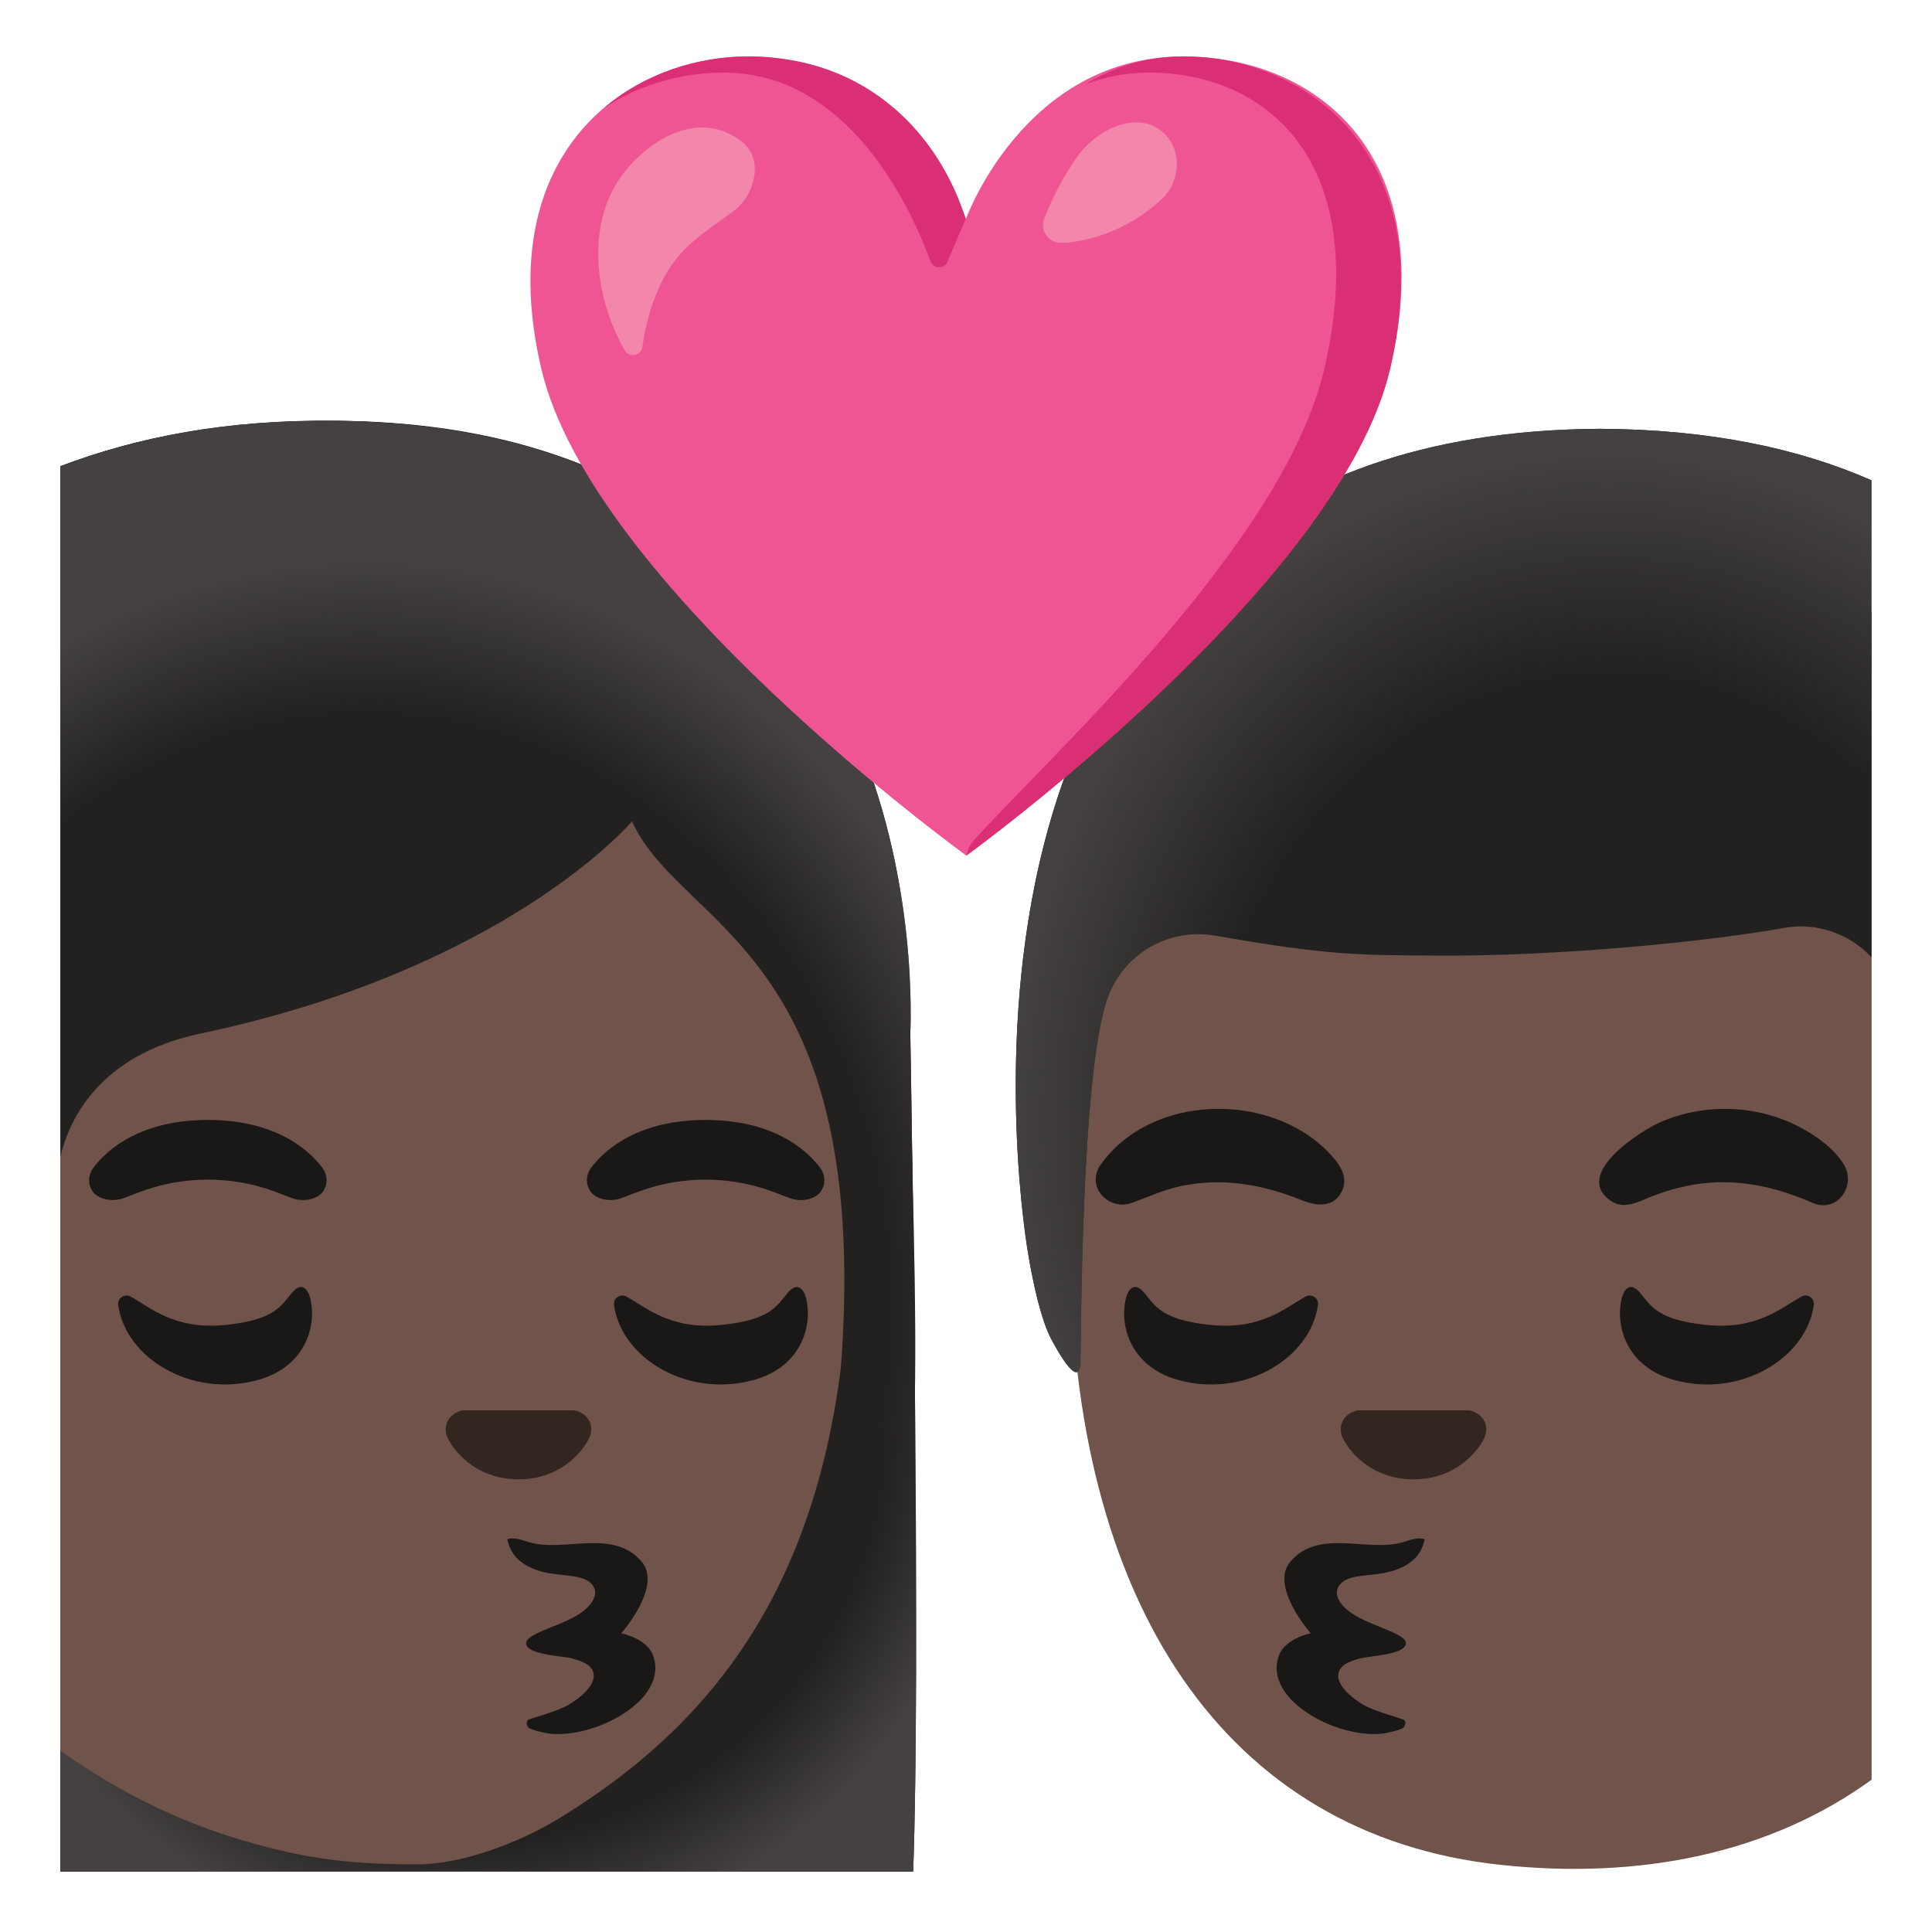 <?xml version="1.0" encoding="utf-8"?>
<!-- Generator: Adobe Illustrator 24.1.2, SVG Export Plug-In . SVG Version: 6.00 Build 0)  -->
<svg version="1.1" id="Layer_1" xmlns="http://www.w3.org/2000/svg" x="0px" y="0px"
     viewBox="0 0 128 128" style="enable-background:new 0 0 128 128;" xml:space="preserve">
<g>
	<g id="hair_603_">
		<path id="hair_602_" style="fill:#232020;" d="M60.5,124c0.48-13.19-0.05-47.32-0.19-55.55c0-0.63,1.68-40.31-37.99-40.57
			c-7.24-0.05-13.27,1.08-18.32,3V124H60.5z"/>
		
			<radialGradient id="hairHighlights_1_" cx="31.227" cy="94.518" r="34.51" gradientTransform="matrix(1 0 0 0.998 0 0.194)" gradientUnits="userSpaceOnUse">
			<stop  offset="0.794" style="stop-color:#444140;stop-opacity:0"/>
			<stop  offset="1" style="stop-color:#444140"/>
		</radialGradient>
		<path id="hairHighlights_28_" style="fill:url(#hairHighlights_1_);" d="M60.31,68.45c0-1.77-56.31,38.6-56.31,38.6V124h56.5
			C60.98,110.81,60.45,76.68,60.31,68.45z"/>
	</g>
	<g id="head_340_">
		<path style="fill:#70534A;" d="M21.53,39.45L21.53,39.45L21.53,39.45c-6.21,0-12.27,1.59-17.53,4.84v71.69
			c3.88,2.79,8.08,4.79,12.18,5.98c3.59,1.04,6.42,1.56,11.42,1.56c2.98,0,6.71-1.39,9.36-3c11.72-7.13,19.31-18.02,19.31-39.23
			C56.27,52.86,39.57,39.45,21.53,39.45z"/>
	</g>
	<g id="eyebrows_170_">
		<path style="fill:#1A1717;" d="M21.35,77.36c-0.97-1.29-3.22-3.16-7.58-3.16s-6.61,1.87-7.58,3.16c-0.43,0.57-0.32,1.23-0.02,1.62
			c0.28,0.37,1.09,0.71,1.99,0.41c0.9-0.31,2.66-1.22,5.61-1.24c2.95,0.02,4.71,0.93,5.61,1.24c0.9,0.31,1.72-0.04,1.99-0.41
			C21.67,78.59,21.78,77.93,21.35,77.36z"/>
		<path style="fill:#1A1717;" d="M54.33,77.36c-0.97-1.29-3.22-3.16-7.58-3.16s-6.61,1.87-7.58,3.16c-0.43,0.57-0.32,1.23-0.02,1.62
			c0.28,0.37,1.09,0.71,1.99,0.41c0.9-0.31,2.66-1.22,5.61-1.24c2.95,0.02,4.71,0.93,5.61,1.24c0.9,0.31,1.72-0.04,1.99-0.41
			C54.65,78.59,54.76,77.93,54.33,77.36z"/>
	</g>
	<g id="eyes_167_">
		<path style="fill:#1A1717;" d="M19.35,85.64c0.67-0.79,1.07-0.16,1.2,0.36c0.45,1.76-0.25,4.54-3.47,5.43
			c-4.36,1.2-8.76-1.42-9.25-4.98c-0.06-0.44,0.43-0.77,0.82-0.55c1.31,0.72,2.93,2.23,6.3,1.88
			C18.23,87.45,18.63,86.49,19.35,85.64z"/>
		<path style="fill:#1A1717;" d="M52.2,85.64c0.67-0.79,1.07-0.16,1.2,0.36c0.45,1.76-0.25,4.54-3.47,5.43
			c-4.36,1.2-8.76-1.42-9.25-4.98c-0.06-0.44,0.43-0.77,0.82-0.55c1.31,0.72,2.93,2.23,6.3,1.88C51.08,87.45,51.48,86.49,52.2,85.64
			z"/>
	</g>
	<path id="mouth_99_" style="fill:#1A1717;" d="M36.35,114.85c3.02,0.38,8.02-2.23,6.91-5.19c-0.42-1.12-2.1-1.45-2.1-1.45
		s2.76-3.12,1.34-4.76c-1.91-2.21-5.07-0.59-7.43-1.27c-0.48-0.14-0.99-0.36-1.46-0.2c0.2,0.94,0.76,1.62,1.95,2.04
		c1.34,0.47,2.8,0.2,3.54,0.83c0.76,0.66,0.11,1.59-0.87,2.17c-1.39,0.82-3.47,1.24-3.37,1.9c0.11,0.72,2.49,0.8,3.02,0.95
		c0.48,0.14,1.18,0.32,1.39,0.83c0.38,0.89-0.93,1.85-1.6,2.25c-0.74,0.44-2.61,0.93-2.68,0.99c-0.14,0.12-0.11,0.37,0.02,0.51
		C35.14,114.6,36.06,114.81,36.35,114.85z"/>
	<path id="nose_169_" style="fill:#33251F;" d="M38.35,93.53c-0.11-0.04-0.22-0.07-0.33-0.09h-7.33c-0.11,0.01-0.22,0.04-0.33,0.09
		c-0.66,0.27-1.03,0.96-0.72,1.69c0.31,0.73,1.77,2.79,4.71,2.79c2.94,0,4.4-2.06,4.71-2.79C39.37,94.49,39.01,93.8,38.35,93.53z"/>
	<g id="hair_606_">
		<path id="hair_605_" style="fill:#232020;" d="M60.31,68.45c0-0.63,2.36-40.02-37.99-40.57C15.09,27.78,9.05,28.94,4,30.92v45.73
			c0.57-2.44,2.53-6.75,9.27-8.17c20.37-4.31,28.6-14.06,28.6-14.06c3.45,7.53,17.17,8.56,13.43,40.48c0,0,5.26-0.08,5.26-0.14
			C60.83,86.06,60.31,76.53,60.31,68.45z"/>
		
			<radialGradient id="hairHighlights_2_" cx="24.256" cy="86.497" r="43.747" gradientTransform="matrix(1 0 0 1.129 0 -11.122)" gradientUnits="userSpaceOnUse">
			<stop  offset="0.794" style="stop-color:#444140;stop-opacity:0"/>
			<stop  offset="1" style="stop-color:#444140"/>
		</radialGradient>
		<path id="hairHighlights_25_" style="fill:url(#hairHighlights_2_);" d="M60.31,68.45c0-0.63,2.36-40.02-37.99-40.57
			C15.09,27.78,9.05,28.94,4,30.92v45.73c0.57-2.44,2.53-6.75,9.27-8.17c20.37-4.31,28.6-14.06,28.6-14.06
			c3.45,7.53,17.17,8.56,13.43,40.48c0,0,5.26-0.08,5.26-0.14C60.83,86.06,60.31,76.53,60.31,68.45z"/>
	</g>
</g>
<g>
	<g id="head_331_">
		<path style="fill:#70534A;" d="M102.27,34.74c-27.05,0-31.37,19.51-31.37,47.59c0,23.97,10.35,39.27,28.5,41.22
			c9.35,1,17.91-0.79,24.6-5.64V40.6C118.69,36.83,111.62,34.74,102.27,34.74z"/>
	</g>
	<g id="eyebrows_176_">
		<path style="fill:#1A1717;" d="M72.9,77.19c3.34-4.73,11.18-4.89,15.1-0.86c0.68,0.7,1.4,1.61,0.89,2.62
			c-0.57,1.12-1.73,0.94-2.69,0.55c-2.55-1.03-5.17-1.49-7.91-0.93c-1.18,0.24-2.2,0.73-3.32,1.13
			C73.47,80.23,71.92,78.65,72.9,77.19z"/>
		<path style="fill:#1A1717;" d="M120.13,79.71c-2.34-1.02-4.71-1.6-7.29-1.31c-1.17,0.13-2.32,0.44-3.42,0.87
			c-0.87,0.34-1.81,0.9-2.7,0.29c-2.57-1.77,1.99-4.65,3.32-5.23c2.9-1.25,6.35-1.14,9.15,0.32c1.11,0.58,2.32,1.42,2.98,2.52
			C122.99,78.54,121.75,80.37,120.13,79.71z"/>
	</g>
	<g id="eyes_173_">
		<path style="fill:#1A1717;" d="M108.65,85.64c-0.67-0.79-1.07-0.16-1.2,0.36c-0.45,1.76,0.25,4.54,3.47,5.43
			c4.36,1.2,8.76-1.42,9.25-4.98c0.06-0.44-0.43-0.77-0.82-0.55c-1.31,0.72-2.93,2.23-6.3,1.88
			C109.77,87.45,109.37,86.49,108.65,85.64z"/>
		<path style="fill:#1A1717;" d="M75.8,85.64c-0.67-0.79-1.07-0.16-1.2,0.36c-0.45,1.76,0.25,4.54,3.47,5.43
			c4.36,1.2,8.76-1.42,9.25-4.98c0.06-0.44-0.43-0.77-0.82-0.55c-1.31,0.72-2.93,2.23-6.3,1.88C76.92,87.45,76.52,86.49,75.8,85.64z
			"/>
	</g>
	<path id="mouth_95_" style="fill:#1A1717;" d="M91.65,114.85c-3.02,0.38-8.02-2.23-6.91-5.19c0.42-1.12,2.1-1.45,2.1-1.45
		s-2.76-3.12-1.34-4.76c1.91-2.21,5.07-0.59,7.43-1.27c0.48-0.14,0.99-0.36,1.46-0.2c-0.2,0.94-0.76,1.62-1.95,2.04
		c-1.34,0.47-2.8,0.2-3.54,0.83c-0.76,0.66-0.11,1.59,0.87,2.17c1.39,0.82,3.47,1.24,3.37,1.9c-0.11,0.72-2.49,0.8-3.02,0.95
		c-0.48,0.14-1.18,0.32-1.39,0.83c-0.38,0.89,0.93,1.85,1.6,2.25c0.74,0.44,2.61,0.93,2.68,0.99c0.14,0.12,0.11,0.37-0.02,0.51
		C92.86,114.6,91.94,114.81,91.65,114.85z"/>
	<path id="nose_180_" style="fill:#33251F;" d="M89.65,93.53c0.11-0.04,0.22-0.07,0.33-0.09h7.33c0.11,0.01,0.22,0.04,0.33,0.09
		c0.66,0.27,1.03,0.96,0.72,1.69c-0.31,0.73-1.77,2.79-4.71,2.79c-2.94,0-4.4-2.06-4.71-2.79C88.63,94.49,88.99,93.8,89.65,93.53z"
		/>
	<g id="hair_613_">
		<path id="hair_588_" style="fill:#232020;" d="M106.04,28.41L106.04,28.41c-0.01,0-0.01,0-0.02,0c-0.01,0-0.01,0-0.02,0v0
			c-47.64,0.25-37.88,54.66-37.88,54.66s0.61,3.94,1.53,5.65c1.1,2.06,1.85,2.81,1.92,1.64c0.07-1.16,0.01-19.44,1.85-24.35
			c1.09-2.89,4.08-4.56,7.12-4.02c7.58,1.35,9.78,1.28,14.5,1.32c8.41,0.07,18.46-0.98,23.13-1.83c2.2-0.4,4.38,0.39,5.82,1.94
			v-31.6C119.21,29.72,113.31,28.45,106.04,28.41z"/>
		
			<radialGradient id="hairHighlights_3_" cx="106.704" cy="74.359" r="39.619" gradientTransform="matrix(1 -0.022 0.024 1.12 -1.781 -6.584)" gradientUnits="userSpaceOnUse">
			<stop  offset="0.668" style="stop-color:#444140;stop-opacity:0"/>
			<stop  offset="1" style="stop-color:#444140"/>
		</radialGradient>
		<path id="hairHighlights_24_" style="fill:url(#hairHighlights_3_);" d="M106.04,28.41L106.04,28.41c-0.01,0-0.01,0-0.02,0
			c-0.01,0-0.01,0-0.02,0v0c-47.64,0.25-37.88,54.66-37.88,54.66s0.61,3.94,1.53,5.65c1.1,2.06,1.85,2.81,1.92,1.64
			c0.07-1.16,0.01-19.44,1.85-24.35c1.09-2.89,4.08-4.56,7.12-4.02c7.58,1.35,10.91,1.32,15.63,1.25
			c9.75-0.13,17.32-0.91,21.99-1.76c2.2-0.4,4.38,0.39,5.82,1.94v-31.6C119.21,29.72,113.31,28.45,106.04,28.41z"/>
	</g>
</g>
<g>
	<path style="fill:#EF5592;" d="M78.41,3.74C67.87,3.74,64,14.5,64,14.5S60.18,3.74,49.57,3.74c-7.97,0-17.07,6.32-13.71,20.68
		c3.36,14.36,28.16,32.26,28.16,32.26s24.72-17.9,28.08-32.26C95.46,10.06,87.02,3.74,78.41,3.74z"/>
	<g>
		<path style="fill:#DA2E75;" d="M47.94,4.81c8.27,0,12.38,8.89,13.71,12.5c0.19,0.51,0.91,0.53,1.12,0.03l1.21-2.83
			c-1.71-5.45-6.4-10.77-14.41-10.77c-3.32,0-6.82,1.1-9.55,3.41C42.42,5.56,45.25,4.81,47.94,4.81z"/>
		<path style="fill:#DA2E75;" d="M78.41,3.74c-2.55,0-4.7,0.74-6.51,1.85c1.27-0.49,2.68-0.78,4.23-0.78
			c7.8,0,14.77,5.91,11.62,19.58c-2.7,11.73-18.5,25.96-23.32,31.39c-0.31,0.35-0.41,0.91-0.41,0.91s24.72-17.9,28.08-32.26
			C95.46,10.06,86.38,3.74,78.41,3.74z"/>
	</g>
	<g>
		<g>
			<g>
				<path style="fill:#F386AB;" d="M41.4,11.36c1.8-2.25,5.03-4.11,7.76-1.97c1.48,1.16,0.83,3.54-0.49,4.54
					c-1.93,1.46-3.6,2.34-4.77,4.63c-0.7,1.38-1.13,2.88-1.34,4.42c-0.08,0.61-0.88,0.75-1.18,0.22
					C39.34,19.6,38.77,14.65,41.4,11.36z"/>
			</g>
		</g>
	</g>
	<path style="fill:#F386AB;" d="M70.31,16.09c-0.85,0-1.44-0.82-1.13-1.61c0.57-1.45,1.31-2.86,2.2-4.11
		c1.32-1.85,3.82-2.92,5.41-1.81c1.63,1.15,1.42,3.43,0.27,4.54C74.61,15.49,71.53,16.09,70.31,16.09z"/>
</g>
</svg>

